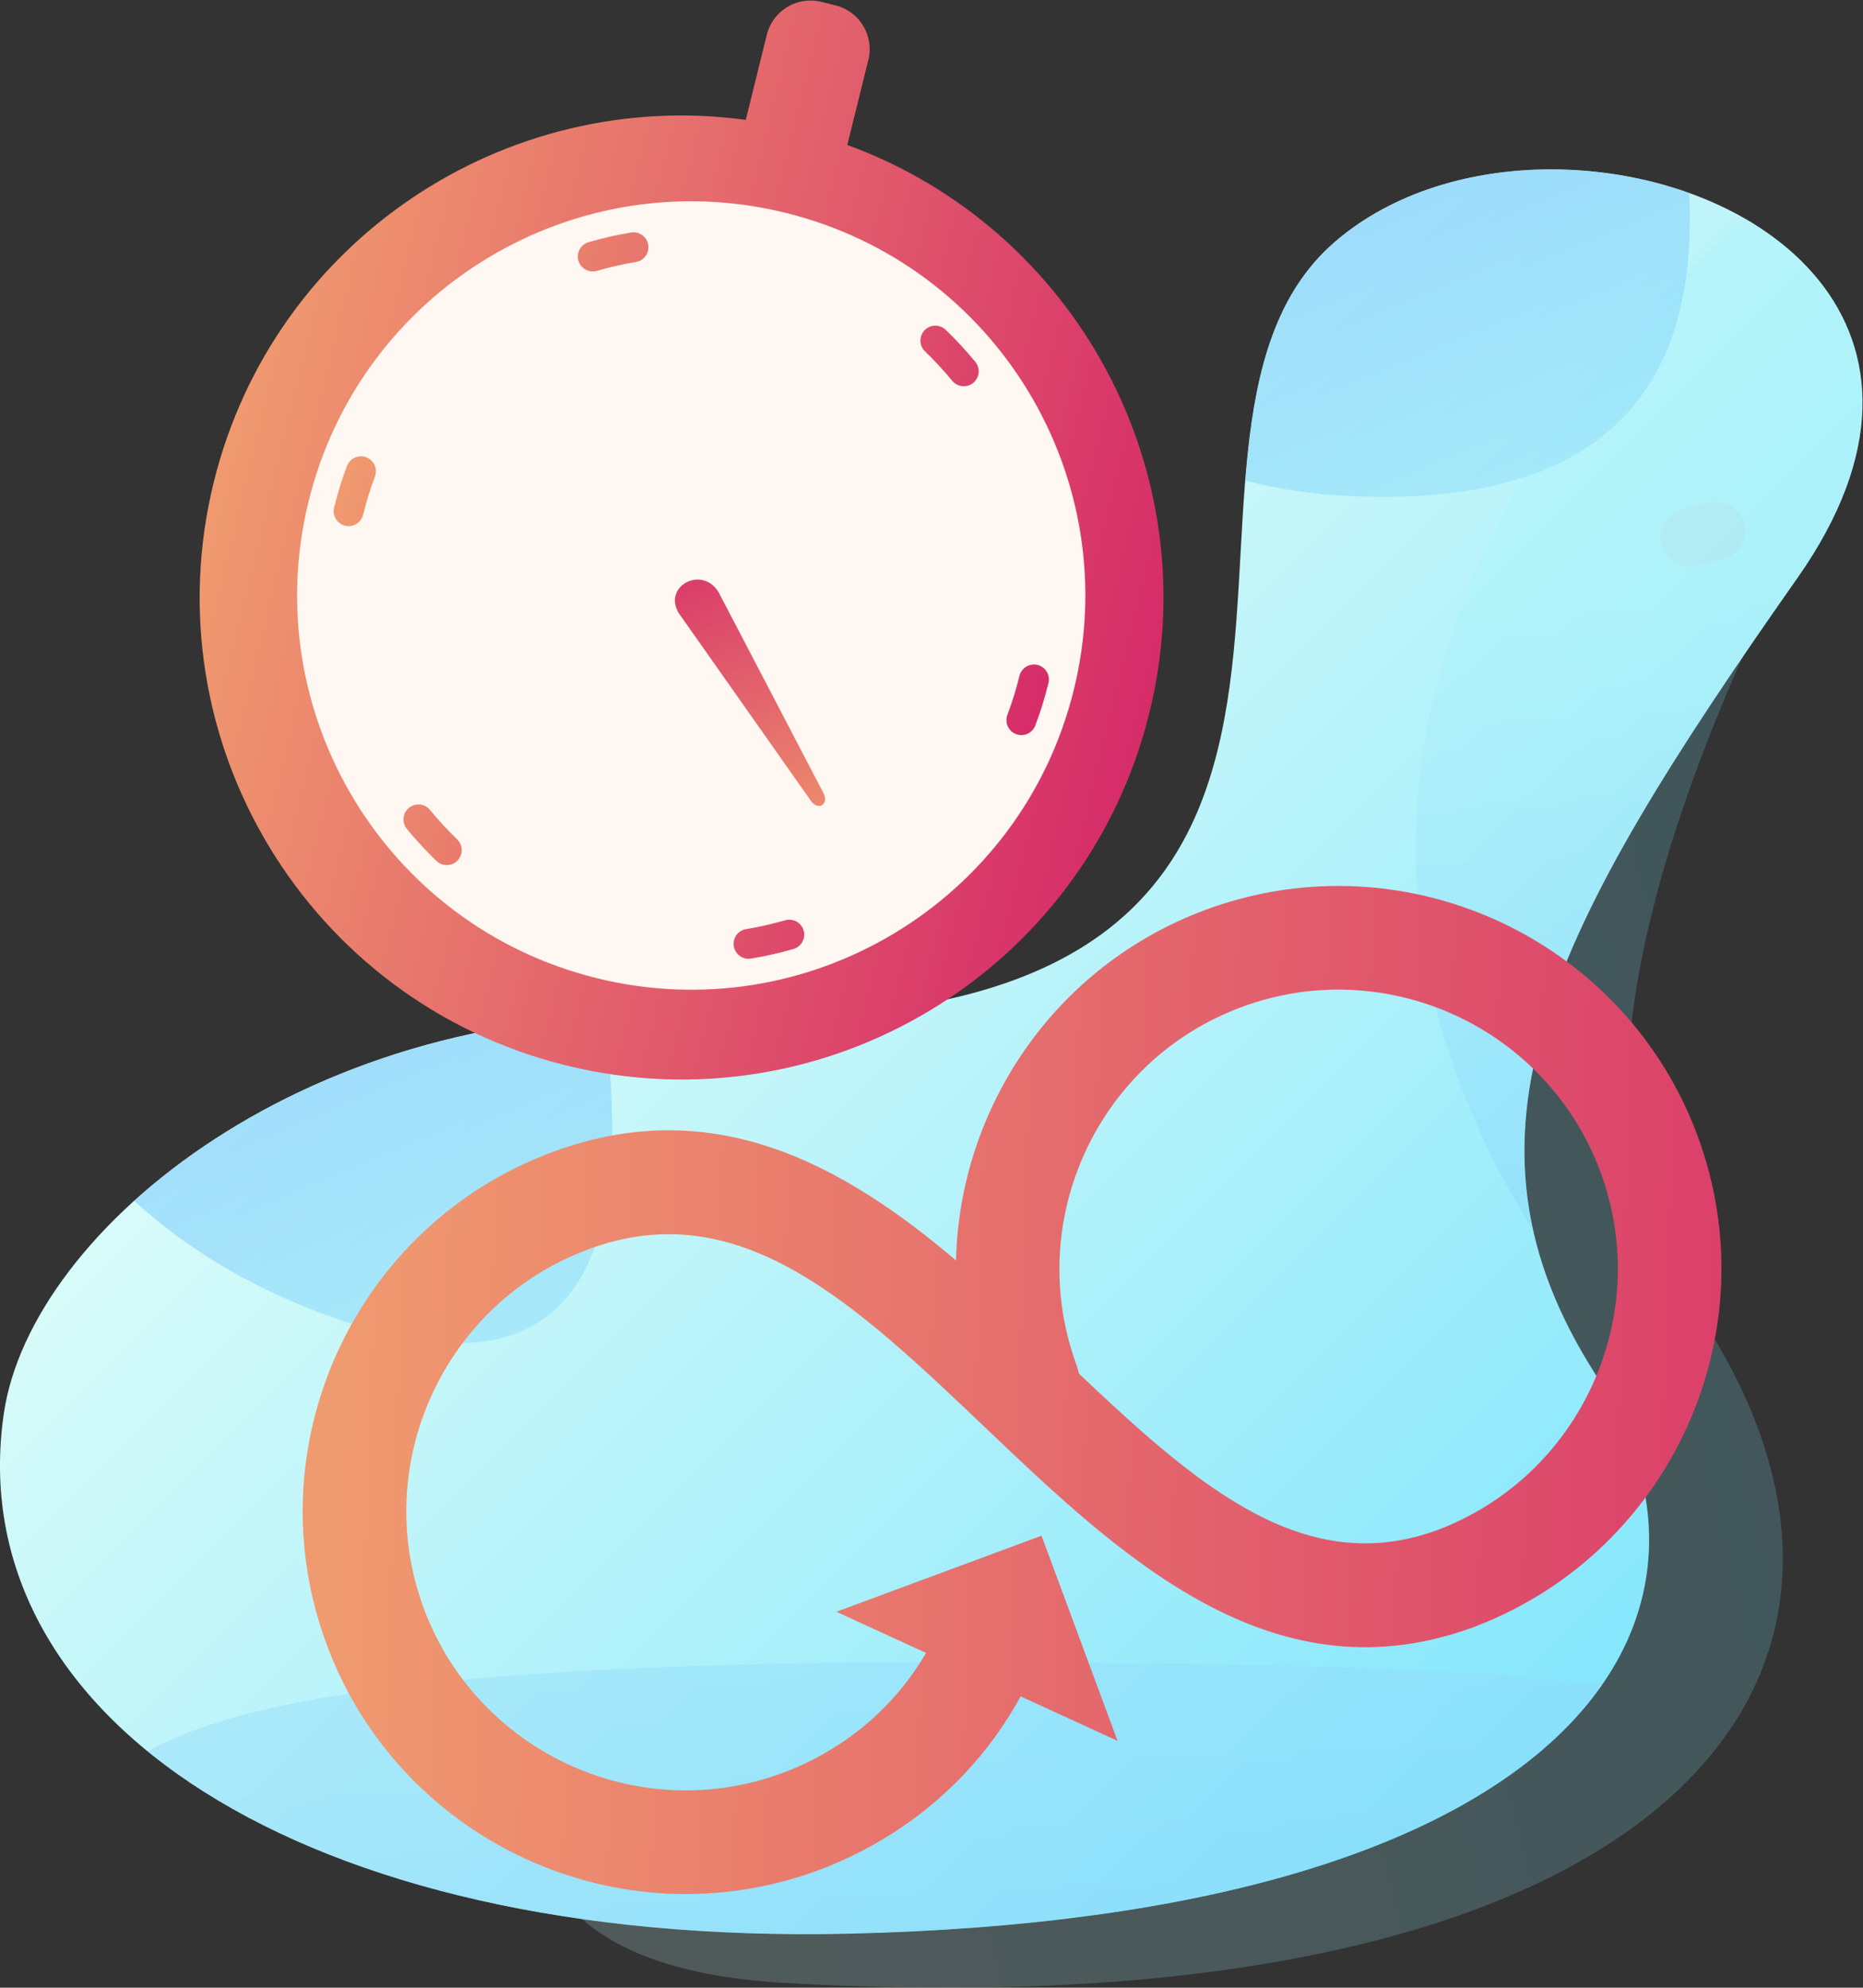 <?xml version="1.0" encoding="UTF-8" standalone="no"?>
<svg
   xmlns:dc="http://purl.org/dc/elements/1.1/"
   xmlns:cc="http://creativecommons.org/ns#"
   xmlns:rdf="http://www.w3.org/1999/02/22-rdf-syntax-ns#"
   xmlns:svg="http://www.w3.org/2000/svg"
   xmlns="http://www.w3.org/2000/svg"
   viewBox="0 0 273.152 291.358"
   height="291.358"
   width="273.152"
   xml:space="preserve"
   id="svg10"
   version="1.1"><rect x="0" y="0" width="273.152" height="291.358" fill="#333333" stroke="none"/><defs
     id="defs14"><clipPath
       id="clipPath26"
       clipPathUnits="userSpaceOnUse"><path
         id="path24"
         d="M 0,327.047 H 1176.441 V 0 H 0 Z" /></clipPath><clipPath
       id="clipPath34"
       clipPathUnits="userSpaceOnUse"><path
         id="path32"
         d="M 65.43,184.186 H 209.863 V 16.276 H 65.43 Z" /></clipPath><linearGradient
       id="linearGradient46"
       spreadMethod="pad"
       gradientTransform="matrix(311.504,67.066,67.066,-311.504,10.742,65.711)"
       gradientUnits="userSpaceOnUse"
       y2="0"
       x2="1"
       y1="0"
       x1="0"><stop
         id="stop40"
         offset="0"
         style="stop-opacity:1;stop-color:#e7fff8" /><stop
         id="stop42"
         offset="0.586"
         style="stop-opacity:1;stop-color:#7be3fc" /><stop
         id="stop44"
         offset="1"
         style="stop-opacity:1;stop-color:#2ed0ff" /></linearGradient><linearGradient
       id="linearGradient78"
       spreadMethod="pad"
       gradientTransform="matrix(248.563,-254.887,-254.887,-248.563,56.927,182.912)"
       gradientUnits="userSpaceOnUse"
       y2="0"
       x2="1"
       y1="0"
       x1="0"><stop
         id="stop74"
         offset="0"
         style="stop-opacity:1;stop-color:#e7fff8" /><stop
         id="stop76"
         offset="1"
         style="stop-opacity:1;stop-color:#2ed0ff" /></linearGradient><clipPath
       id="clipPath88"
       clipPathUnits="userSpaceOnUse"><path
         id="path86"
         d="m 154.052,208.257 c -25.779,-22.241 17.117,-89.19 -71.172,-85.135 v 0 C 41.53,125.02 10.629,99.786 7.654,79.428 v 0 C 2.787,46.113 40.285,20.868 100.448,22.219 v 0 c 80.181,1.802 99.551,34.686 82.433,61.263 v 0 c -17.117,26.576 -5.254,48.933 22.072,87.838 v 0 c 19.265,27.428 -4.068,44.915 -27.118,44.913 v 0 c -8.749,-0.001 -17.462,-2.522 -23.783,-7.976" /></clipPath><clipPath
       id="clipPath96"
       clipPathUnits="userSpaceOnUse"><path
         id="path94"
         d="M 12.684,52.1 H 218.44 V 0 H 12.684 Z" /></clipPath><linearGradient
       id="linearGradient106"
       spreadMethod="pad"
       gradientTransform="matrix(7.386,-219.847,-219.847,-7.386,112.11,130.226)"
       gradientUnits="userSpaceOnUse"
       y2="0"
       x2="1"
       y1="0"
       x1="0"><stop
         id="stop102"
         offset="0"
         style="stop-opacity:1;stop-color:#a8f3f8" /><stop
         id="stop104"
         offset="1"
         style="stop-opacity:1;stop-color:#6ab2ff" /></linearGradient><clipPath
       id="clipPath128"
       clipPathUnits="userSpaceOnUse"><path
         id="path126"
         d="m 162.951,214.81 h 75.878 V 86.81 h -75.878 z" /></clipPath><linearGradient
       id="linearGradient138"
       spreadMethod="pad"
       gradientTransform="matrix(7.783,-120.633,-120.633,-7.783,201.214,171.131)"
       gradientUnits="userSpaceOnUse"
       y2="0"
       x2="1"
       y1="0"
       x1="0"><stop
         id="stop134"
         offset="0"
         style="stop-opacity:1;stop-color:#a8f3f8" /><stop
         id="stop136"
         offset="1"
         style="stop-opacity:1;stop-color:#6ab2ff" /></linearGradient><clipPath
       id="clipPath160"
       clipPathUnits="userSpaceOnUse"><path
         id="path158"
         d="m 112.877,313.272 h 80.22 V 180.21 h -80.22 z" /></clipPath><linearGradient
       id="linearGradient170"
       spreadMethod="pad"
       gradientTransform="matrix(-37.302,89.965,89.965,37.302,179.662,158.139)"
       gradientUnits="userSpaceOnUse"
       y2="0"
       x2="1"
       y1="0"
       x1="0"><stop
         id="stop166"
         offset="0"
         style="stop-opacity:1;stop-color:#a8f3f8" /><stop
         id="stop168"
         offset="1"
         style="stop-opacity:1;stop-color:#6ab2ff" /></linearGradient><clipPath
       id="clipPath192"
       clipPathUnits="userSpaceOnUse"><path
         id="path190"
         d="M 0,234.831 H 74.562 V 87.143 H 0 Z" /></clipPath><linearGradient
       id="linearGradient202"
       spreadMethod="pad"
       gradientTransform="matrix(-41.878,101,101,41.878,70.345,61.525)"
       gradientUnits="userSpaceOnUse"
       y2="0"
       x2="1"
       y1="0"
       x1="0"><stop
         id="stop198"
         offset="0"
         style="stop-opacity:1;stop-color:#a8f3f8" /><stop
         id="stop200"
         offset="1"
         style="stop-opacity:1;stop-color:#6ab2ff" /></linearGradient><clipPath
       id="clipPath224"
       clipPathUnits="userSpaceOnUse"><path
         id="path222"
         d="M 0,327.047 H 1176.441 V 0 H 0 Z" /></clipPath><clipPath
       id="clipPath232"
       clipPathUnits="userSpaceOnUse"><path
         id="path230"
         d="M 89.324,145.607 H 104.609 V 134.983 H 89.324 Z" /></clipPath><linearGradient
       id="linearGradient242"
       spreadMethod="pad"
       gradientTransform="matrix(142.869,-91.16,-91.16,-142.869,112.647,130.29)"
       gradientUnits="userSpaceOnUse"
       y2="0"
       x2="1"
       y1="0"
       x1="0"><stop
         id="stop238"
         offset="0"
         style="stop-opacity:1;stop-color:#f05f6f" /><stop
         id="stop240"
         offset="1"
         style="stop-opacity:1;stop-color:#9f2c69" /></linearGradient><clipPath
       id="clipPath264"
       clipPathUnits="userSpaceOnUse"><path
         id="path262"
         d="m 189.862,179.656 h 9.336 v -7.099 h -9.336 z" /></clipPath><linearGradient
       id="linearGradient274"
       spreadMethod="pad"
       gradientTransform="matrix(87.88,-64.889,-52.04,-95.374,204.175,168.984)"
       gradientUnits="userSpaceOnUse"
       y2="0"
       x2="1"
       y1="0"
       x1="0"><stop
         id="stop270"
         offset="0"
         style="stop-opacity:1;stop-color:#f05f6f" /><stop
         id="stop272"
         offset="1"
         style="stop-opacity:1;stop-color:#9f2c69" /></linearGradient><linearGradient
       id="linearGradient306"
       spreadMethod="pad"
       gradientTransform="matrix(182.662,-4.532,-4.532,-182.662,45.785,83.811)"
       gradientUnits="userSpaceOnUse"
       y2="0"
       x2="1"
       y1="0"
       x1="0"><stop
         id="stop302"
         offset="0"
         style="stop-opacity:1;stop-color:#f09a6f" /><stop
         id="stop304"
         offset="1"
         style="stop-opacity:1;stop-color:#d62c69" /></linearGradient><linearGradient
       id="linearGradient326"
       spreadMethod="pad"
       gradientTransform="matrix(102.891,-25.443,-25.443,-102.891,32.467,188.801)"
       gradientUnits="userSpaceOnUse"
       y2="0"
       x2="1"
       y1="0"
       x1="0"><stop
         id="stop322"
         offset="0"
         style="stop-opacity:1;stop-color:#f09a6f" /><stop
         id="stop324"
         offset="1"
         style="stop-opacity:1;stop-color:#d62c69" /></linearGradient><clipPath
       id="clipPath336"
       clipPathUnits="userSpaceOnUse"><path
         id="path334"
         d="M 0,327.047 H 1176.441 V 0 H 0 Z" /></clipPath><linearGradient
       id="linearGradient358"
       spreadMethod="pad"
       gradientTransform="matrix(78.542,-19.422,-19.422,-78.542,43.989,179.071)"
       gradientUnits="userSpaceOnUse"
       y2="0"
       x2="1"
       y1="0"
       x1="0"><stop
         id="stop354"
         offset="0"
         style="stop-opacity:1;stop-color:#f09a6f" /><stop
         id="stop356"
         offset="1"
         style="stop-opacity:1;stop-color:#d62c69" /></linearGradient><linearGradient
       id="linearGradient378"
       spreadMethod="pad"
       gradientTransform="matrix(-17.622,37.392,28.984,10.804,98.289,139.615)"
       gradientUnits="userSpaceOnUse"
       y2="0"
       x2="1"
       y1="0"
       x1="0"><stop
         id="stop374"
         offset="0"
         style="stop-opacity:1;stop-color:#f09a6f" /><stop
         id="stop376"
         offset="1"
         style="stop-opacity:1;stop-color:#d62c69" /></linearGradient></defs><g
     transform="matrix(1.333,0,0,-1.333,-9.641,313.06)"
     id="g18"><g
       id="g20"><g
         clip-path="url(#clipPath26)"
         id="g22"><g
           id="g28"><g
             id="g30" /><g
             id="g60"><g
               style="opacity:0.2"
               id="g58"
               clip-path="url(#clipPath34)"><g
                 id="g56"><g
                   id="g54"><g
                     id="g52"><g
                       id="g50"><path
                         id="path48"
                         style="fill:url(#linearGradient46);stroke:none"
                         d="m 209.863,184.069 c 0,0 -37.943,-63.064 -17.726,-90.892 30.612,-42.139 -1.334,-82.038 -98.746,-76.359 -97.412,5.678 88.788,172.402 116.472,167.251" /></g></g></g></g></g></g></g></g></g><g
       id="g62"><g
         id="g64"><g
           id="g70"><g
             id="g72"><path
               id="path80"
               style="fill:url(#linearGradient78);stroke:none"
               d="m 154.052,208.257 c -25.779,-22.241 17.117,-89.19 -71.172,-85.135 v 0 C 41.53,125.02 10.629,99.786 7.654,79.428 v 0 C 2.787,46.113 40.285,20.868 100.448,22.219 v 0 c 80.181,1.802 99.551,34.686 82.433,61.263 v 0 c -17.117,26.576 -5.254,48.933 22.072,87.838 v 0 c 19.265,27.428 -4.068,44.915 -27.118,44.913 v 0 c -8.749,-0.001 -17.462,-2.522 -23.783,-7.976" /></g></g></g></g><g
       id="g82"><g
         clip-path="url(#clipPath88)"
         id="g84"><g
           id="g90"><g
             id="g92" /><g
             id="g120"><g
               style="opacity:0.43"
               id="g118"
               clip-path="url(#clipPath96)"><g
                 id="g116"><g
                   id="g114"><g
                     id="g112"><g
                       id="g110"><path
                         id="path108"
                         style="fill:url(#linearGradient106);fill-rule:evenodd;stroke:none"
                         d="M 12.988,22.168 C 16.555,40.974 9.908,54.646 147.691,51.7 302.173,48.396 159.395,-1.584 133.228,1.473 107.06,4.531 6.454,-12.285 12.988,22.168" /></g></g></g></g></g></g></g><g
           id="g122"><g
             id="g124" /><g
             id="g152"><g
               style="opacity:0.34"
               id="g150"
               clip-path="url(#clipPath128)"><g
                 id="g148"><g
                   id="g146"><g
                     id="g144"><g
                       id="g142"><path
                         id="path140"
                         style="fill:url(#linearGradient138);stroke:none"
                         d="m 199.179,210.805 c 0,0 -62.087,-48.248 -23.702,-110.579 38.385,-62.332 63.352,112.764 63.352,112.764 0,0 -31.538,5.3 -39.65,-2.185" /></g></g></g></g></g></g></g><g
           id="g154"><g
             id="g156" /><g
             id="g184"><g
               style="opacity:0.65"
               id="g182"
               clip-path="url(#clipPath160)"><g
                 id="g180"><g
                   id="g178"><g
                     id="g176"><g
                       id="g174"><path
                         id="path172"
                         style="fill:url(#linearGradient170);stroke:none"
                         d="m 121.364,285.778 c 0,0 -35.257,-105.568 37.946,-105.568 81.107,0 -9.292,133.062 -9.292,133.062 0,0 -27.377,-16.53 -28.654,-27.494" /></g></g></g></g></g></g></g><g
           id="g186"><g
             id="g188" /><g
             id="g216"><g
               style="opacity:0.65"
               id="g214"
               clip-path="url(#clipPath192)"><g
                 id="g212"><g
                   id="g210"><g
                     id="g208"><g
                       id="g206"><path
                         id="path204"
                         style="fill:url(#linearGradient202);stroke:none"
                         d="m 6.348,207.338 c 0,0 -29.844,-95.89 39.888,-118.16 69.733,-22.271 -11.235,145.654 -11.235,145.654 0,0 -27.376,-16.53 -28.653,-27.494" /></g></g></g></g></g></g></g></g></g><g
       id="g218"><g
         clip-path="url(#clipPath224)"
         id="g220"><g
           id="g226"><g
             id="g228" /><g
             id="g256"><g
               style="opacity:0.08"
               id="g254"
               clip-path="url(#clipPath232)"><g
                 id="g252"><g
                   id="g250"><g
                     id="g248"><g
                       id="g246"><path
                         id="path244"
                         style="fill:url(#linearGradient242);stroke:none"
                         d="m 101.115,136.598 -6.148,-1.487 c -2.442,-0.591 -4.924,0.924 -5.515,3.366 -0.591,2.442 0.923,4.924 3.366,5.515 l 6.148,1.487 c 2.442,0.591 4.924,-0.924 5.515,-3.365 0.591,-2.442 -0.923,-4.924 -3.366,-5.516" /></g></g></g></g></g></g></g><g
           id="g258"><g
             id="g260" /><g
             id="g288"><g
               style="opacity:0.05"
               id="g286"
               clip-path="url(#clipPath264)"><g
                 id="g284"><g
                   id="g282"><g
                     id="g280"><g
                       id="g278"><path
                         id="path276"
                         style="fill:url(#linearGradient274);stroke:none"
                         d="m 196.757,173.36 -2.952,-0.714 c -1.706,-0.413 -3.441,0.646 -3.854,2.352 -0.413,1.707 0.646,3.441 2.352,3.854 l 2.952,0.714 c 1.706,0.413 3.441,-0.645 3.854,-2.351 0.413,-1.707 -0.646,-3.442 -2.352,-3.855" /></g></g></g></g></g></g></g></g></g><g
       id="g290"><g
         id="g292"><g
           id="g298"><g
             id="g300"><path
               id="path308"
               style="fill:url(#linearGradient306);stroke:none"
               d="m 139.832,134.804 c -16.635,-6.169 -27.053,-21.8 -27.446,-38.544 v 0 c -12.464,10.539 -26.662,18.482 -44.39,11.909 v 0 C 46.227,100.097 35.082,75.82 43.154,54.049 v 0 C 51.225,32.281 75.503,21.137 97.272,29.208 v 0 c 5.731,2.125 15.775,7.345 22.221,19.112 v 0 l 10.662,-4.894 -8.364,22.56 -22.561,-8.364 9.865,-4.529 C 104.387,45.032 97.367,41.398 93.31,39.894 v 0 C 77.433,34.007 59.727,42.135 53.84,58.012 v 0 c -5.887,15.877 2.241,33.584 18.118,39.471 v 0 c 16.594,6.152 29.198,-5.849 43.791,-19.745 v 0 c 14.62,-13.92 31.172,-29.663 52.994,-22.011 v 0 c 0.121,0.036 0.245,0.07 0.366,0.115 v 0 c 0.051,0.02 0.102,0.043 0.153,0.062 v 0 c 0.048,0.018 0.095,0.031 0.144,0.049 v 0 c 0.101,0.037 0.196,0.084 0.293,0.126 v 0 c 21.375,8.291 32.249,32.314 24.252,53.883 v 0 c -6.288,16.959 -22.413,27.47 -39.525,27.47 v 0 c -4.853,0 -9.784,-0.845 -14.594,-2.628 m -13.921,-51 c -0.059,0.283 -0.131,0.565 -0.234,0.844 v 0 c -5.888,15.877 2.24,33.582 18.118,39.469 v 0 c 15.877,5.887 33.583,-2.24 39.469,-18.119 v 0 c 5.867,-15.823 -2.188,-33.46 -17.961,-39.406 v 0 c -2.732,-0.996 -5.362,-1.451 -7.92,-1.451 v 0 c -11.082,0 -20.796,8.544 -31.472,18.663" /></g></g></g></g><g
       id="g310"><g
         id="g312"><g
           id="g318"><g
             id="g320"><path
               id="path328"
               style="fill:url(#linearGradient326);stroke:none"
               d="m 91.581,231.05 -2.318,-9.376 c -26.475,3.592 -51.95,-13.276 -58.509,-39.802 v 0 C 23.728,153.459 41.066,124.73 69.478,117.705 v 0 c 28.413,-7.027 57.141,10.311 64.167,38.723 v 0 c 6.56,26.527 -8.118,53.325 -33.216,62.485 v 0 l 2.319,9.375 c 0.65,2.631 -0.971,5.319 -3.602,5.969 v 0 l -1.596,0.395 c -0.393,0.097 -0.788,0.143 -1.177,0.143 v 0 c -2.213,0 -4.238,-1.507 -4.792,-3.745" /></g></g></g></g><g
       id="g330"><g
         clip-path="url(#clipPath336)"
         id="g332"><g
           transform="translate(125.336,158.966)"
           id="g338"><path
             id="path340"
             style="fill:#fff7f1;fill-opacity:1;fill-rule:nonzero;stroke:none"
             d="m 0,0 c -5.746,-23.236 -29.241,-37.416 -52.478,-31.67 -23.236,5.746 -37.416,29.241 -31.67,52.478 5.746,23.236 29.241,37.416 52.478,31.67 C -8.434,46.731 5.746,23.236 0,0" /></g></g></g><g
       id="g342"><g
         id="g344"><g
           id="g350"><g
             id="g352"><path
               id="path360"
               style="fill:url(#linearGradient358);stroke:none"
               d="m 76.643,209.288 c -1.568,-0.26 -3.139,-0.619 -4.671,-1.065 v 0 c -0.871,-0.255 -1.372,-1.166 -1.117,-2.037 v 0 c 0.169,-0.584 0.634,-1 1.185,-1.136 v 0 c 0.271,-0.068 0.564,-0.066 0.853,0.019 v 0 c 1.406,0.409 2.849,0.738 4.288,0.977 v 0 c 0.895,0.149 1.501,0.994 1.352,1.89 v 0 c -0.133,0.804 -0.831,1.374 -1.62,1.374 v 0 c -0.089,0 -0.179,-0.007 -0.27,-0.022 m 32.286,-10.751 c -0.628,-0.654 -0.607,-1.695 0.048,-2.323 v 0 c 1.056,-1.013 2.062,-2.101 2.991,-3.232 v 0 c 0.233,-0.285 0.543,-0.47 0.875,-0.552 v 0 c 0.486,-0.121 1.021,-0.018 1.438,0.325 v 0 c 0.701,0.575 0.803,1.611 0.227,2.312 v 0 c -1.011,1.232 -2.107,2.415 -3.255,3.518 v 0 c -0.319,0.305 -0.73,0.457 -1.139,0.457 v 0 c -0.432,0 -0.863,-0.169 -1.185,-0.505 M 45.394,183.61 c -0.552,-1.472 -1.024,-2.996 -1.403,-4.53 v 0 l -0.011,-0.044 c -0.218,-0.881 0.32,-1.771 1.201,-1.989 v 0 c 0.881,-0.218 1.772,0.319 1.989,1.2 v 0 l 0.012,0.044 c 0.348,1.411 0.782,2.813 1.289,4.167 v 0 c 0.319,0.849 -0.112,1.796 -0.963,2.115 v 0 c -0.19,0.072 -0.385,0.105 -0.576,0.105 v 0 c -0.665,0 -1.291,-0.408 -1.538,-1.068 m 73.97,-23.074 -0.021,-0.089 c -0.353,-1.426 -0.792,-2.841 -1.305,-4.206 v 0 c -0.32,-0.849 0.11,-1.797 0.959,-2.116 v 0 c 0.062,-0.023 0.124,-0.042 0.186,-0.058 v 0 c 0.798,-0.197 1.634,0.23 1.931,1.017 v 0 c 0.558,1.484 1.036,3.024 1.419,4.575 v 0 l 0.022,0.088 c 0.218,0.881 -0.321,1.771 -1.201,1.99 v 0 c -0.132,0.033 -0.265,0.049 -0.395,0.049 v 0 c -0.738,0 -1.41,-0.502 -1.595,-1.25 m -67.15,-14.515 c -0.702,-0.576 -0.804,-1.611 -0.229,-2.313 v 0 c 1.011,-1.233 2.104,-2.417 3.251,-3.52 v 0 c 0.216,-0.208 0.472,-0.345 0.743,-0.412 v 0 c 0.551,-0.137 1.158,0.017 1.58,0.456 v 0 c 0.63,0.654 0.61,1.693 -0.044,2.323 v 0 c -1.054,1.014 -2.059,2.103 -2.988,3.237 v 0 c -0.325,0.396 -0.797,0.602 -1.272,0.602 v 0 c -0.366,0 -0.735,-0.122 -1.041,-0.373 M 93.589,133.66 c -1.406,-0.408 -2.849,-0.736 -4.289,-0.974 v 0 c -0.897,-0.148 -1.502,-0.993 -1.355,-1.888 v 0 c 0.111,-0.668 0.61,-1.176 1.228,-1.329 v 0 c 0.21,-0.053 0.435,-0.063 0.661,-0.026 v 0 c 1.568,0.259 3.141,0.615 4.671,1.06 v 0 c 0.873,0.254 1.374,1.165 1.121,2.037 v 0 c -0.209,0.718 -0.865,1.185 -1.578,1.185 v 0 c -0.152,0 -0.306,-0.021 -0.459,-0.065" /></g></g></g></g><g
       id="g362"><g
         id="g364"><g
           id="g370"><g
             id="g372"><path
               id="path380"
               style="fill:url(#linearGradient378);stroke:none"
               d="m 81.895,167.427 14.521,-20.62 c 0.32,-0.496 0.867,-0.709 1.24,-0.484 v 0 c 0.374,0.226 0.44,0.81 0.15,1.323 v 0 L 86.273,169.73 c -0.593,0.984 -1.467,1.393 -2.307,1.393 v 0 c -1.708,0 -3.279,-1.695 -2.071,-3.696" /></g></g></g></g></g></svg>